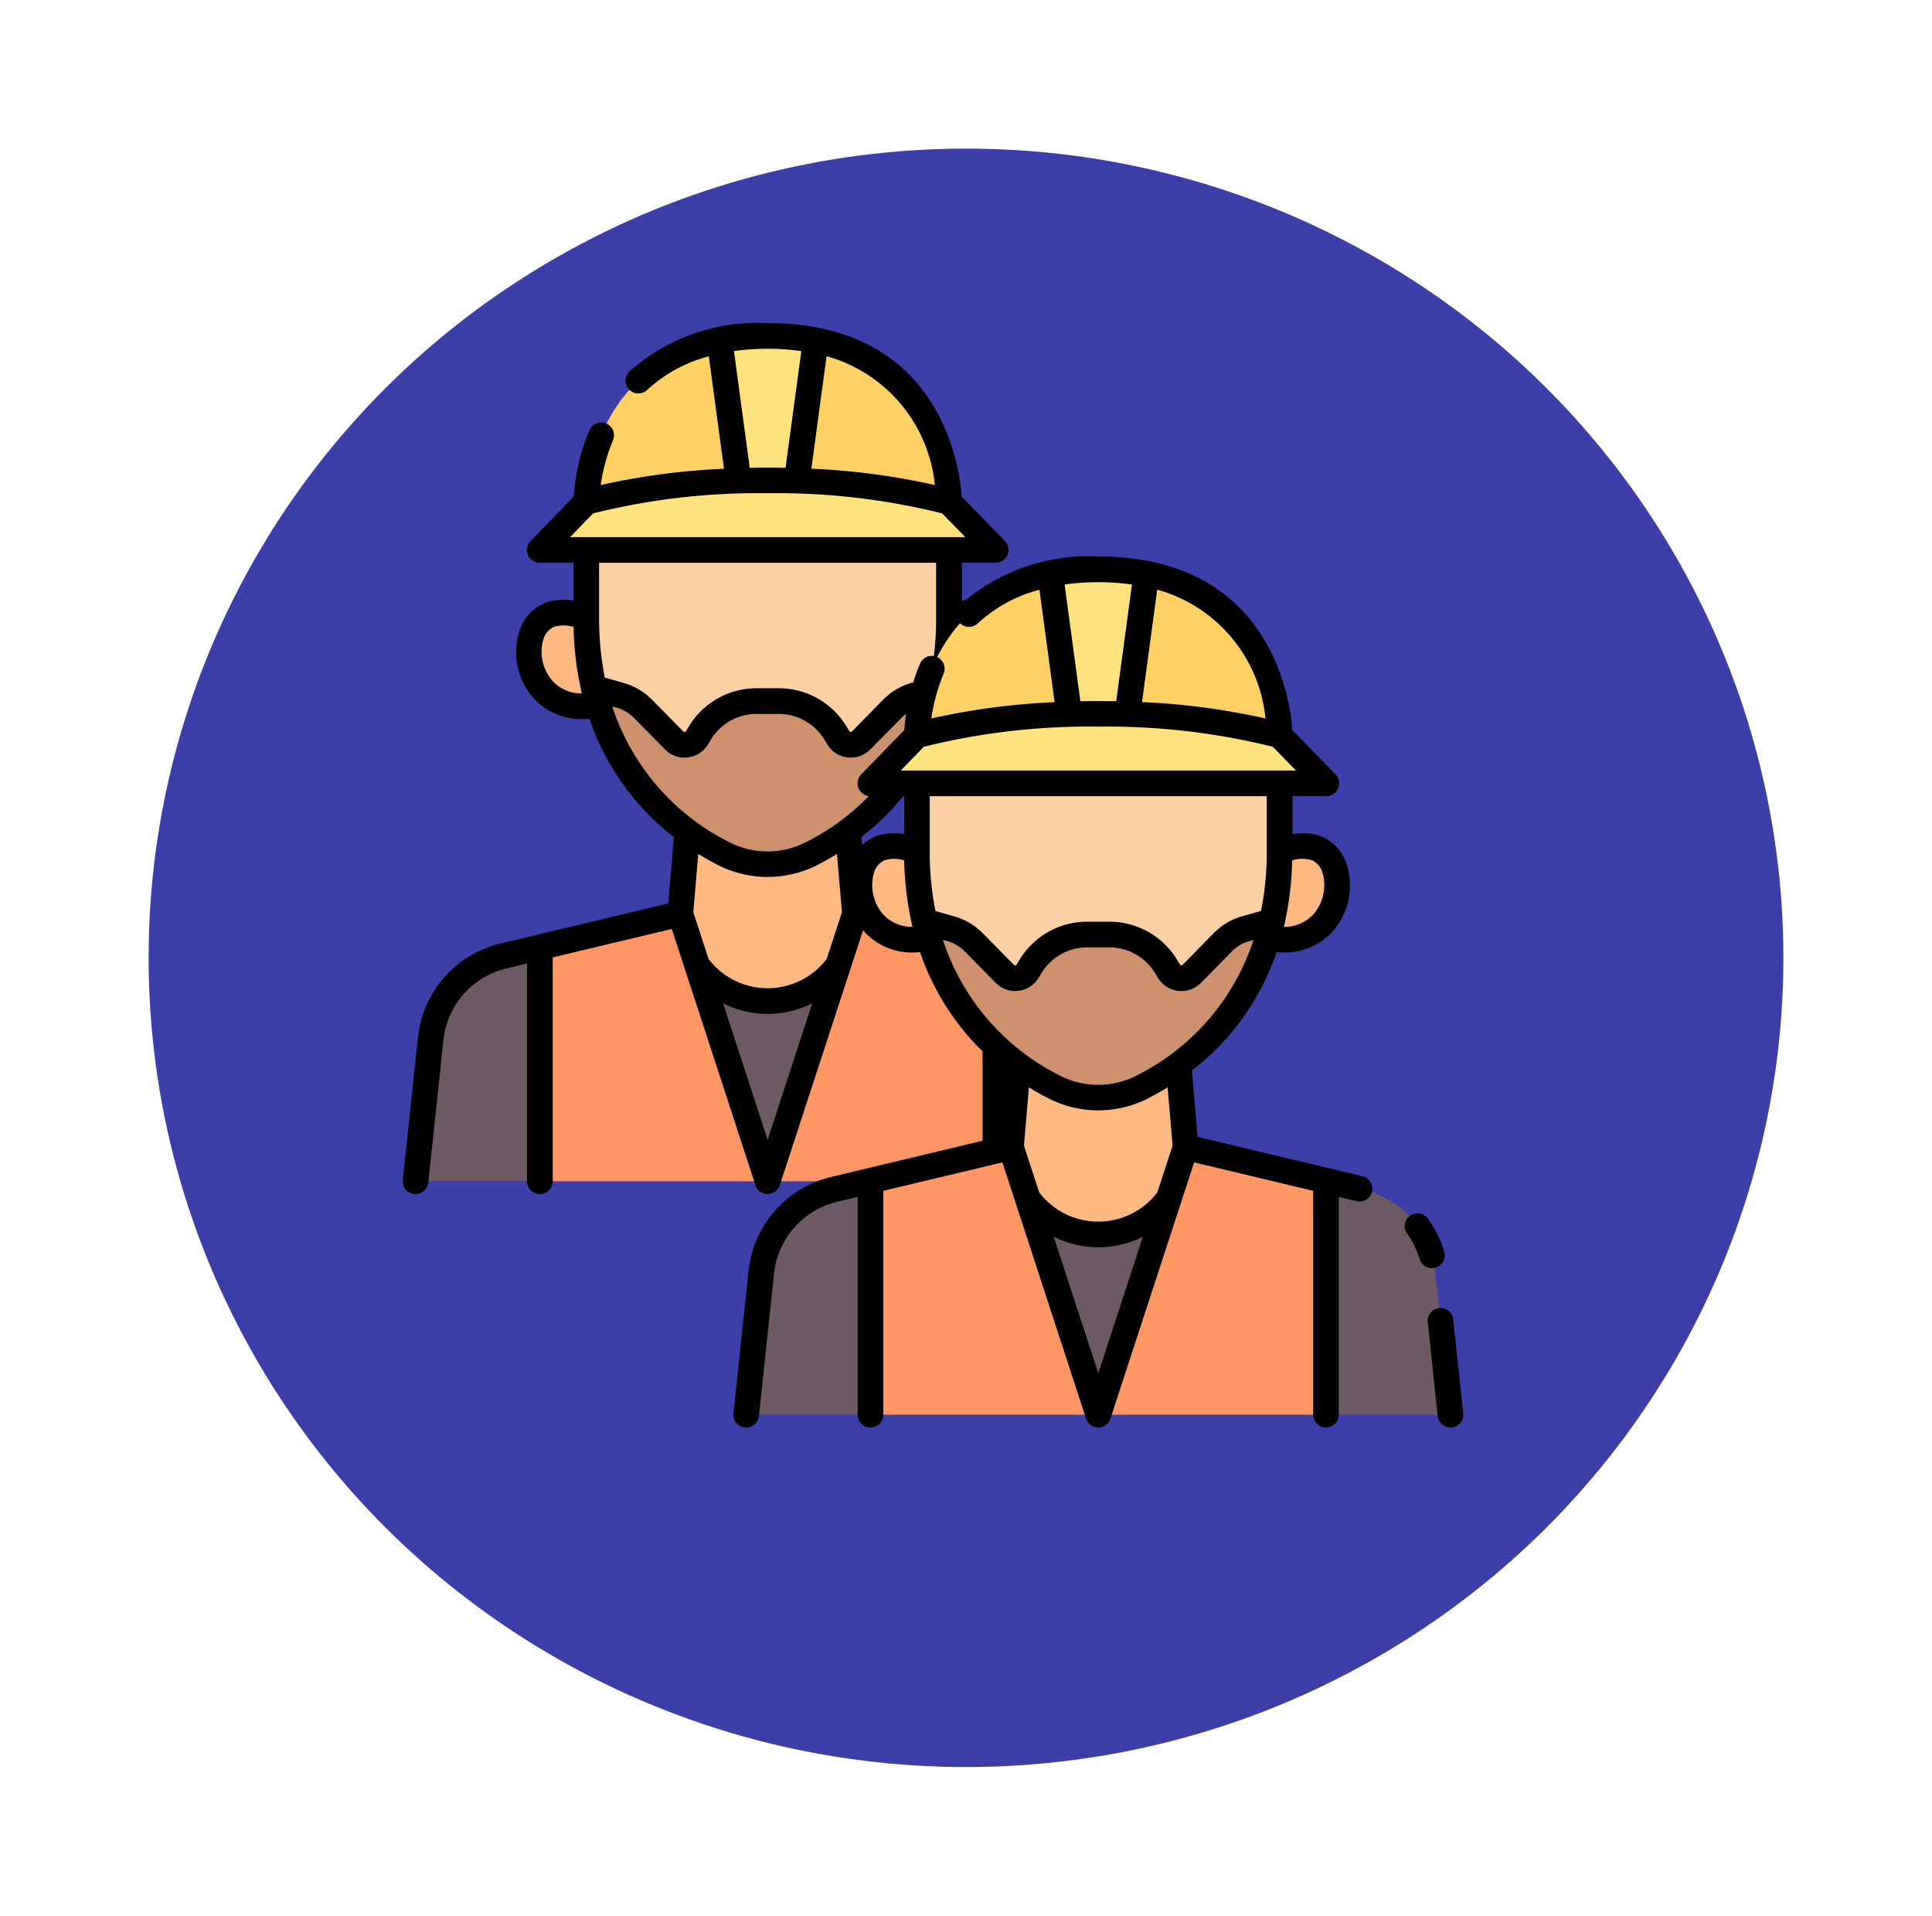 <svg xmlns="http://www.w3.org/2000/svg" xmlns:xlink="http://www.w3.org/1999/xlink" width="117" height="116" viewBox="0 0 117 116">
  <defs>
    <filter id="Elipse_4893" x="0" y="0" width="117" height="116" filterUnits="userSpaceOnUse">
      <feOffset dy="3" input="SourceAlpha"/>
      <feGaussianBlur stdDeviation="3" result="blur"/>
      <feFlood flood-opacity="0.161"/>
      <feComposite operator="in" in2="blur"/>
      <feComposite in="SourceGraphic"/>
    </filter>
  </defs>
  <g id="Grupo_991071" data-name="Grupo 991071" transform="translate(8.52 5.908)">
    <g transform="matrix(1, 0, 0, 1, -8.52, -5.91)" filter="url(#Elipse_4893)">
      <ellipse id="Elipse_4893-2" data-name="Elipse 4893" cx="49.5" cy="49" rx="49.5" ry="49" transform="translate(9 6)" fill="#3c3fa7"/>
    </g>
    <g id="obrero" transform="translate(15.868 13.658)">
      <path id="Trazado_692468" data-name="Trazado 692468" d="M57.656,86.468a5.766,5.766,0,0,0-4.395-5L42.539,78.908l-.425-5a16.188,16.188,0,0,1-2.2,1.359,5.851,5.851,0,0,1-5.319,0,16.134,16.134,0,0,1-2.2-1.359l-.424,5L21.241,81.469a5.766,5.766,0,0,0-4.394,5L15.928,95.1H58.576Z" transform="translate(-15.151 -43.146)" fill="#6e5a64"/>
      <path id="Trazado_692469" data-name="Trazado 692469" d="M61.206,16.363s0-10.056-10.982-10.056S39.241,16.363,39.241,16.363a40.247,40.247,0,0,1,10.982-1.309A40.247,40.247,0,0,1,61.206,16.363Z" transform="translate(-28.123 -5.531)" fill="#ffd164"/>
      <path id="Trazado_692470" data-name="Trazado 692470" d="M34.867,44.388s-2.48-1.19-3.315,1a3.3,3.3,0,0,0,4.04,4.256H56.107a3.3,3.3,0,0,0,4.04-4.256c-.834-2.194-3.315-1-3.315-1Z" transform="translate(-23.749 -26.541)" fill="#feb983"/>
      <path id="Trazado_692471" data-name="Trazado 692471" d="M39.276,35.518q-.035.433-.035.876v3.238c0,8.637,5.072,12.613,8.323,14.274a5.851,5.851,0,0,0,5.319,0c3.25-1.661,8.323-5.637,8.323-14.274V36.394q0-.444-.035-.876Z" transform="translate(-28.123 -21.785)" fill="#fcd0a3"/>
      <path id="Trazado_692472" data-name="Trazado 692472" d="M57.669,27.335l2.819,2.9h-27.6l2.819-2.9a40.247,40.247,0,0,1,10.982-1.309,40.247,40.247,0,0,1,10.982,1.309Z" transform="translate(-24.586 -16.503)" fill="#ffe17d"/>
      <path id="Trazado_692473" data-name="Trazado 692473" d="M63.26,6.581l-1.149,8.5c-.568-.018-1.153-.027-1.761-.027s-1.193.009-1.761.027l-1.149-8.5a15.781,15.781,0,0,1,5.82,0Z" transform="translate(-38.249 -5.533)" fill="#ffe17d"/>
      <path id="Trazado_692474" data-name="Trazado 692474" d="M60.491,101.377V87.212l-8.5-2.031-5.288,16.2-5.288-16.2-8.5,2.031v14.165Z" transform="translate(-24.598 -49.418)" fill="#ff9664"/>
      <path id="Trazado_692475" data-name="Trazado 692475" d="M62.231,73.906a16.187,16.187,0,0,1-2.2,1.359,5.851,5.851,0,0,1-5.319,0,16.132,16.132,0,0,1-2.2-1.359l-.427,5L53.1,82.025a5.289,5.289,0,0,0,8.539,0L62.66,78.9l-.425-5Z" transform="translate(-35.269 -43.144)" fill="#feb983"/>
      <path id="Trazado_692476" data-name="Trazado 692476" d="M61.322,54.327A14.742,14.742,0,0,1,53.457,64.37a5.828,5.828,0,0,1-5.318,0A14.746,14.746,0,0,1,40.27,54.327l1.615.461a3.079,3.079,0,0,1,1.357.807l1.89,1.916a.887.887,0,0,0,1.393-.164l.169-.279a3.981,3.981,0,0,1,3.42-1.934h1.371a3.986,3.986,0,0,1,3.42,1.934l.169.279a.887.887,0,0,0,1.393.164l1.89-1.916a3.079,3.079,0,0,1,1.357-.807Z" transform="translate(-28.695 -32.25)" fill="#cd916e"/>
      <g id="Grupo_991072" data-name="Grupo 991072" transform="translate(0 0)">
        <path id="Trazado_692482" data-name="Trazado 692482" d="M111.113,113.515l-.6-5.678a.776.776,0,1,0-1.544.165l.6,5.678a.776.776,0,0,0,.771.694.587.587,0,0,0,.083,0,.776.776,0,0,0,.689-.854Z" transform="translate(-66.916 -61.639)"/>
        <path id="Trazado_692483" data-name="Trazado 692483" d="M107.7,97.494a.776.776,0,0,0,.527-.963,6.521,6.521,0,0,0-.986-2,.776.776,0,1,0-1.256.912,4.981,4.981,0,0,1,.752,1.529.776.776,0,0,0,.963.527Z" transform="translate(-65.18 -54.44)"/>
        <path id="Trazado_692484" data-name="Trazado 692484" d="M52.28,42.081l-9.99-2.386-.341-4.018a15.254,15.254,0,0,0,5.125-7.163c.129.009.258.019.384.019a3.891,3.891,0,0,0,3.084-1.366,4.226,4.226,0,0,0,.758-4.033,2.71,2.71,0,0,0-1.517-1.628,3.234,3.234,0,0,0-1.746-.142v-2.2c0-.033,0-.067,0-.1h2.047a.776.776,0,0,0,.557-1.317l-2.617-2.692c-.124-1.812-1.275-10.5-11.741-10.5A11.715,11.715,0,0,0,27.886,7.5a.777.777,0,0,0,1.071,1.124,8.714,8.714,0,0,1,3.756-2.056l.919,6.807a42.378,42.378,0,0,0-7.467.987,11.264,11.264,0,0,1,.745-2.714.776.776,0,1,0-1.432-.6,12.7,12.7,0,0,0-.949,4.016L21.919,17.75a.776.776,0,0,0,.557,1.317h2.047c0,.033,0,.067,0,.1v2.2a3.234,3.234,0,0,0-1.746.142,2.71,2.71,0,0,0-1.517,1.628,4.226,4.226,0,0,0,.758,4.033A3.888,3.888,0,0,0,25.1,28.533c.126,0,.255-.01.384-.019A15.254,15.254,0,0,0,30.6,35.676l-.341,4.018L20.086,42.125A6.554,6.554,0,0,0,15.1,47.8l-.92,8.637a.777.777,0,0,0,.69.854c.028,0,.056,0,.083,0a.777.777,0,0,0,.771-.694l.919-8.637a5,5,0,0,1,3.8-4.326l1.262-.3V56.515a.776.776,0,1,0,1.553,0V42.963l7.212-1.722,5.066,15.515a.777.777,0,0,0,1.476,0L42.08,41.241l7.212,1.722V56.515a.776.776,0,1,0,1.552,0V43.334l1.075.257a.789.789,0,0,0,.181.021.776.776,0,0,0,.177-1.531ZM49.21,22.948a1.177,1.177,0,0,1,.638.736,2.682,2.682,0,0,1-.5,2.484,2.345,2.345,0,0,1-1.832.81,19.345,19.345,0,0,0,.5-4.023A1.973,1.973,0,0,1,49.21,22.948ZM46.4,14.361a42.361,42.361,0,0,0-7.476-.99l.92-6.81a9.007,9.007,0,0,1,6.557,7.8ZM34.236,6.249a14.806,14.806,0,0,1,2.04-.139,14.659,14.659,0,0,1,2.04.14l-.955,7.067c-.355-.007-.714-.013-1.085-.013s-.73.006-1.085.013Zm-8.528,9.828a41.271,41.271,0,0,1,10.569-1.221,41.46,41.46,0,0,1,10.569,1.221l1.4,1.437H24.312Zm20.771,2.99c0,.033,0,.067,0,.1V22.4a18.294,18.294,0,0,1-.346,3.613l-1.16.331a3.9,3.9,0,0,0-1.7,1.009L41.39,29.275a.114.114,0,0,1-.092.032.105.105,0,0,1-.082-.054l-.167-.277a4.794,4.794,0,0,0-4.087-2.31h-1.37a4.793,4.793,0,0,0-4.087,2.312l-.168.278a.1.1,0,0,1-.082.053.11.11,0,0,1-.092-.032l-1.889-1.918a3.9,3.9,0,0,0-1.7-1.008l-1.16-.331a18.294,18.294,0,0,1-.346-3.613V19.168c0-.033,0-.067,0-.1ZM23.2,26.168a2.683,2.683,0,0,1-.5-2.484,1.175,1.175,0,0,1,.638-.736,1.974,1.974,0,0,1,1.185.007,19.319,19.319,0,0,0,.5,4.023A2.346,2.346,0,0,1,23.2,26.168Zm3.672,1.6.276.079a2.342,2.342,0,0,1,1.02.6l1.889,1.918a1.651,1.651,0,0,0,1.181.5,1.615,1.615,0,0,0,.2-.012,1.651,1.651,0,0,0,1.228-.794l.168-.278a3.233,3.233,0,0,1,2.756-1.559h1.37a3.234,3.234,0,0,1,2.757,1.56l.167.277a1.663,1.663,0,0,0,2.61.311l1.889-1.917a2.339,2.339,0,0,1,1.02-.605l.276-.079a14.083,14.083,0,0,1-7.1,8.224,5.082,5.082,0,0,1-4.613,0,14.083,14.083,0,0,1-7.1-8.226Zm6.391,9.6a6.638,6.638,0,0,0,6.025,0c.371-.189.771-.413,1.188-.671l.3,3.53-.926,2.835a4.5,4.5,0,0,1-7.15,0l-.926-2.835.3-3.53C32.492,36.957,32.893,37.179,33.264,37.369Zm3.013,16.645-2.7-8.271a6.013,6.013,0,0,0,5.4,0Z" transform="translate(-14.176 -4.557)"/>
      </g>
    </g>
    <g id="obrero-2" data-name="obrero" transform="translate(35.891 27.792)">
      <path id="Trazado_692468-2" data-name="Trazado 692468" d="M57.656,86.468a5.766,5.766,0,0,0-4.395-5L42.539,78.908l-.425-5a16.188,16.188,0,0,1-2.2,1.359,5.851,5.851,0,0,1-5.319,0,16.134,16.134,0,0,1-2.2-1.359l-.424,5L21.241,81.469a5.766,5.766,0,0,0-4.394,5L15.928,95.1H58.576Z" transform="translate(-15.151 -43.146)" fill="#6e5a64"/>
      <path id="Trazado_692469-2" data-name="Trazado 692469" d="M61.206,16.363s0-10.056-10.982-10.056S39.241,16.363,39.241,16.363a40.247,40.247,0,0,1,10.982-1.309A40.247,40.247,0,0,1,61.206,16.363Z" transform="translate(-28.123 -5.531)" fill="#ffd164"/>
      <path id="Trazado_692470-2" data-name="Trazado 692470" d="M34.867,44.388s-2.48-1.19-3.315,1a3.3,3.3,0,0,0,4.04,4.256H56.107a3.3,3.3,0,0,0,4.04-4.256c-.834-2.194-3.315-1-3.315-1Z" transform="translate(-23.749 -26.541)" fill="#feb983"/>
      <path id="Trazado_692471-2" data-name="Trazado 692471" d="M39.276,35.518q-.035.433-.035.876v3.238c0,8.637,5.072,12.613,8.323,14.274a5.851,5.851,0,0,0,5.319,0c3.25-1.661,8.323-5.637,8.323-14.274V36.394q0-.444-.035-.876Z" transform="translate(-28.123 -21.785)" fill="#fcd0a3"/>
      <path id="Trazado_692472-2" data-name="Trazado 692472" d="M57.669,27.335l2.819,2.9h-27.6l2.819-2.9a40.247,40.247,0,0,1,10.982-1.309,40.247,40.247,0,0,1,10.982,1.309Z" transform="translate(-24.586 -16.503)" fill="#ffe17d"/>
      <path id="Trazado_692473-2" data-name="Trazado 692473" d="M63.26,6.581l-1.149,8.5c-.568-.018-1.153-.027-1.761-.027s-1.193.009-1.761.027l-1.149-8.5a15.781,15.781,0,0,1,5.82,0Z" transform="translate(-38.25 -5.532)" fill="#ffe17d"/>
      <path id="Trazado_692474-2" data-name="Trazado 692474" d="M60.491,101.377V87.212l-8.5-2.031-5.288,16.2-5.288-16.2-8.5,2.031v14.165Z" transform="translate(-24.598 -49.418)" fill="#ff9664"/>
      <path id="Trazado_692475-2" data-name="Trazado 692475" d="M62.231,73.906a16.187,16.187,0,0,1-2.2,1.359,5.851,5.851,0,0,1-5.319,0,16.132,16.132,0,0,1-2.2-1.359l-.427,5L53.1,82.025a5.289,5.289,0,0,0,8.539,0L62.66,78.9l-.425-5Z" transform="translate(-35.269 -43.144)" fill="#feb983"/>
      <path id="Trazado_692476-2" data-name="Trazado 692476" d="M61.322,54.327A14.742,14.742,0,0,1,53.457,64.37a5.828,5.828,0,0,1-5.318,0A14.746,14.746,0,0,1,40.27,54.327l1.615.461a3.079,3.079,0,0,1,1.357.807l1.89,1.916a.887.887,0,0,0,1.393-.164l.169-.279a3.981,3.981,0,0,1,3.42-1.934h1.371a3.986,3.986,0,0,1,3.42,1.934l.169.279a.887.887,0,0,0,1.393.164l1.89-1.916a3.079,3.079,0,0,1,1.357-.807Z" transform="translate(-28.696 -32.25)" fill="#cd916e"/>
      <g id="Grupo_991072-2" data-name="Grupo 991072" transform="translate(0 0)">
        <path id="Trazado_692482-2" data-name="Trazado 692482" d="M111.113,113.515l-.6-5.678a.776.776,0,1,0-1.544.165l.6,5.678a.776.776,0,0,0,.771.694.587.587,0,0,0,.083,0,.776.776,0,0,0,.689-.854Z" transform="translate(-66.916 -61.639)"/>
        <path id="Trazado_692483-2" data-name="Trazado 692483" d="M107.7,97.494a.776.776,0,0,0,.527-.963,6.521,6.521,0,0,0-.986-2,.776.776,0,1,0-1.256.912,4.981,4.981,0,0,1,.752,1.529.776.776,0,0,0,.963.527Z" transform="translate(-65.18 -54.44)"/>
        <path id="Trazado_692484-2" data-name="Trazado 692484" d="M52.28,42.081l-9.99-2.386-.341-4.018a15.254,15.254,0,0,0,5.125-7.163c.129.009.258.019.384.019a3.891,3.891,0,0,0,3.084-1.366,4.226,4.226,0,0,0,.758-4.033,2.71,2.71,0,0,0-1.517-1.628,3.234,3.234,0,0,0-1.746-.142v-2.2c0-.033,0-.067,0-.1h2.047a.776.776,0,0,0,.557-1.317l-2.617-2.692c-.124-1.812-1.275-10.5-11.741-10.5A11.715,11.715,0,0,0,27.886,7.5a.777.777,0,0,0,1.071,1.124,8.714,8.714,0,0,1,3.756-2.056l.919,6.807a42.378,42.378,0,0,0-7.467.987,11.264,11.264,0,0,1,.745-2.714.776.776,0,1,0-1.432-.6,12.7,12.7,0,0,0-.949,4.016L21.919,17.75a.776.776,0,0,0,.557,1.317h2.047c0,.033,0,.067,0,.1v2.2a3.234,3.234,0,0,0-1.746.142,2.71,2.71,0,0,0-1.517,1.628,4.226,4.226,0,0,0,.758,4.033A3.888,3.888,0,0,0,25.1,28.533c.126,0,.255-.01.384-.019A15.254,15.254,0,0,0,30.6,35.676l-.341,4.018L20.086,42.125A6.554,6.554,0,0,0,15.1,47.8l-.92,8.637a.777.777,0,0,0,.69.854c.028,0,.056,0,.083,0a.777.777,0,0,0,.771-.694l.919-8.637a5,5,0,0,1,3.8-4.326l1.262-.3V56.515a.776.776,0,1,0,1.553,0V42.963l7.212-1.722,5.066,15.515a.777.777,0,0,0,1.476,0L42.08,41.241l7.212,1.722V56.515a.776.776,0,1,0,1.552,0V43.334l1.075.257a.789.789,0,0,0,.181.021.776.776,0,0,0,.177-1.531ZM49.21,22.948a1.177,1.177,0,0,1,.638.736,2.682,2.682,0,0,1-.5,2.484,2.345,2.345,0,0,1-1.832.81,19.345,19.345,0,0,0,.5-4.023A1.973,1.973,0,0,1,49.21,22.948ZM46.4,14.361a42.361,42.361,0,0,0-7.476-.99l.92-6.81a9.007,9.007,0,0,1,6.557,7.8ZM34.236,6.249a14.806,14.806,0,0,1,2.04-.139,14.659,14.659,0,0,1,2.04.14l-.955,7.067c-.355-.007-.714-.013-1.085-.013s-.73.006-1.085.013Zm-8.528,9.828a41.271,41.271,0,0,1,10.569-1.221,41.46,41.46,0,0,1,10.569,1.221l1.4,1.437H24.312Zm20.771,2.99c0,.033,0,.067,0,.1V22.4a18.294,18.294,0,0,1-.346,3.613l-1.16.331a3.9,3.9,0,0,0-1.7,1.009L41.39,29.275a.114.114,0,0,1-.092.032.105.105,0,0,1-.082-.054l-.167-.277a4.794,4.794,0,0,0-4.087-2.31h-1.37a4.793,4.793,0,0,0-4.087,2.312l-.168.278a.1.1,0,0,1-.082.053.11.11,0,0,1-.092-.032l-1.889-1.918a3.9,3.9,0,0,0-1.7-1.008l-1.16-.331a18.294,18.294,0,0,1-.346-3.613V19.168c0-.033,0-.067,0-.1ZM23.2,26.168a2.683,2.683,0,0,1-.5-2.484,1.175,1.175,0,0,1,.638-.736,1.974,1.974,0,0,1,1.185.007,19.319,19.319,0,0,0,.5,4.023A2.346,2.346,0,0,1,23.2,26.168Zm3.672,1.6.276.079a2.342,2.342,0,0,1,1.02.6l1.889,1.918a1.651,1.651,0,0,0,1.181.5,1.615,1.615,0,0,0,.2-.012,1.651,1.651,0,0,0,1.228-.794l.168-.278a3.233,3.233,0,0,1,2.756-1.559h1.37a3.234,3.234,0,0,1,2.757,1.56l.167.277a1.663,1.663,0,0,0,2.61.311l1.889-1.917a2.339,2.339,0,0,1,1.02-.605l.276-.079a14.083,14.083,0,0,1-7.1,8.224,5.082,5.082,0,0,1-4.613,0,14.083,14.083,0,0,1-7.1-8.226Zm6.391,9.6a6.638,6.638,0,0,0,6.025,0c.371-.189.771-.413,1.188-.671l.3,3.53-.926,2.835a4.5,4.5,0,0,1-7.15,0l-.926-2.835.3-3.53C32.492,36.957,32.893,37.179,33.264,37.369Zm3.013,16.645-2.7-8.271a6.013,6.013,0,0,0,5.4,0Z" transform="translate(-14.176 -4.557)"/>
      </g>
    </g>
  </g>
</svg>

